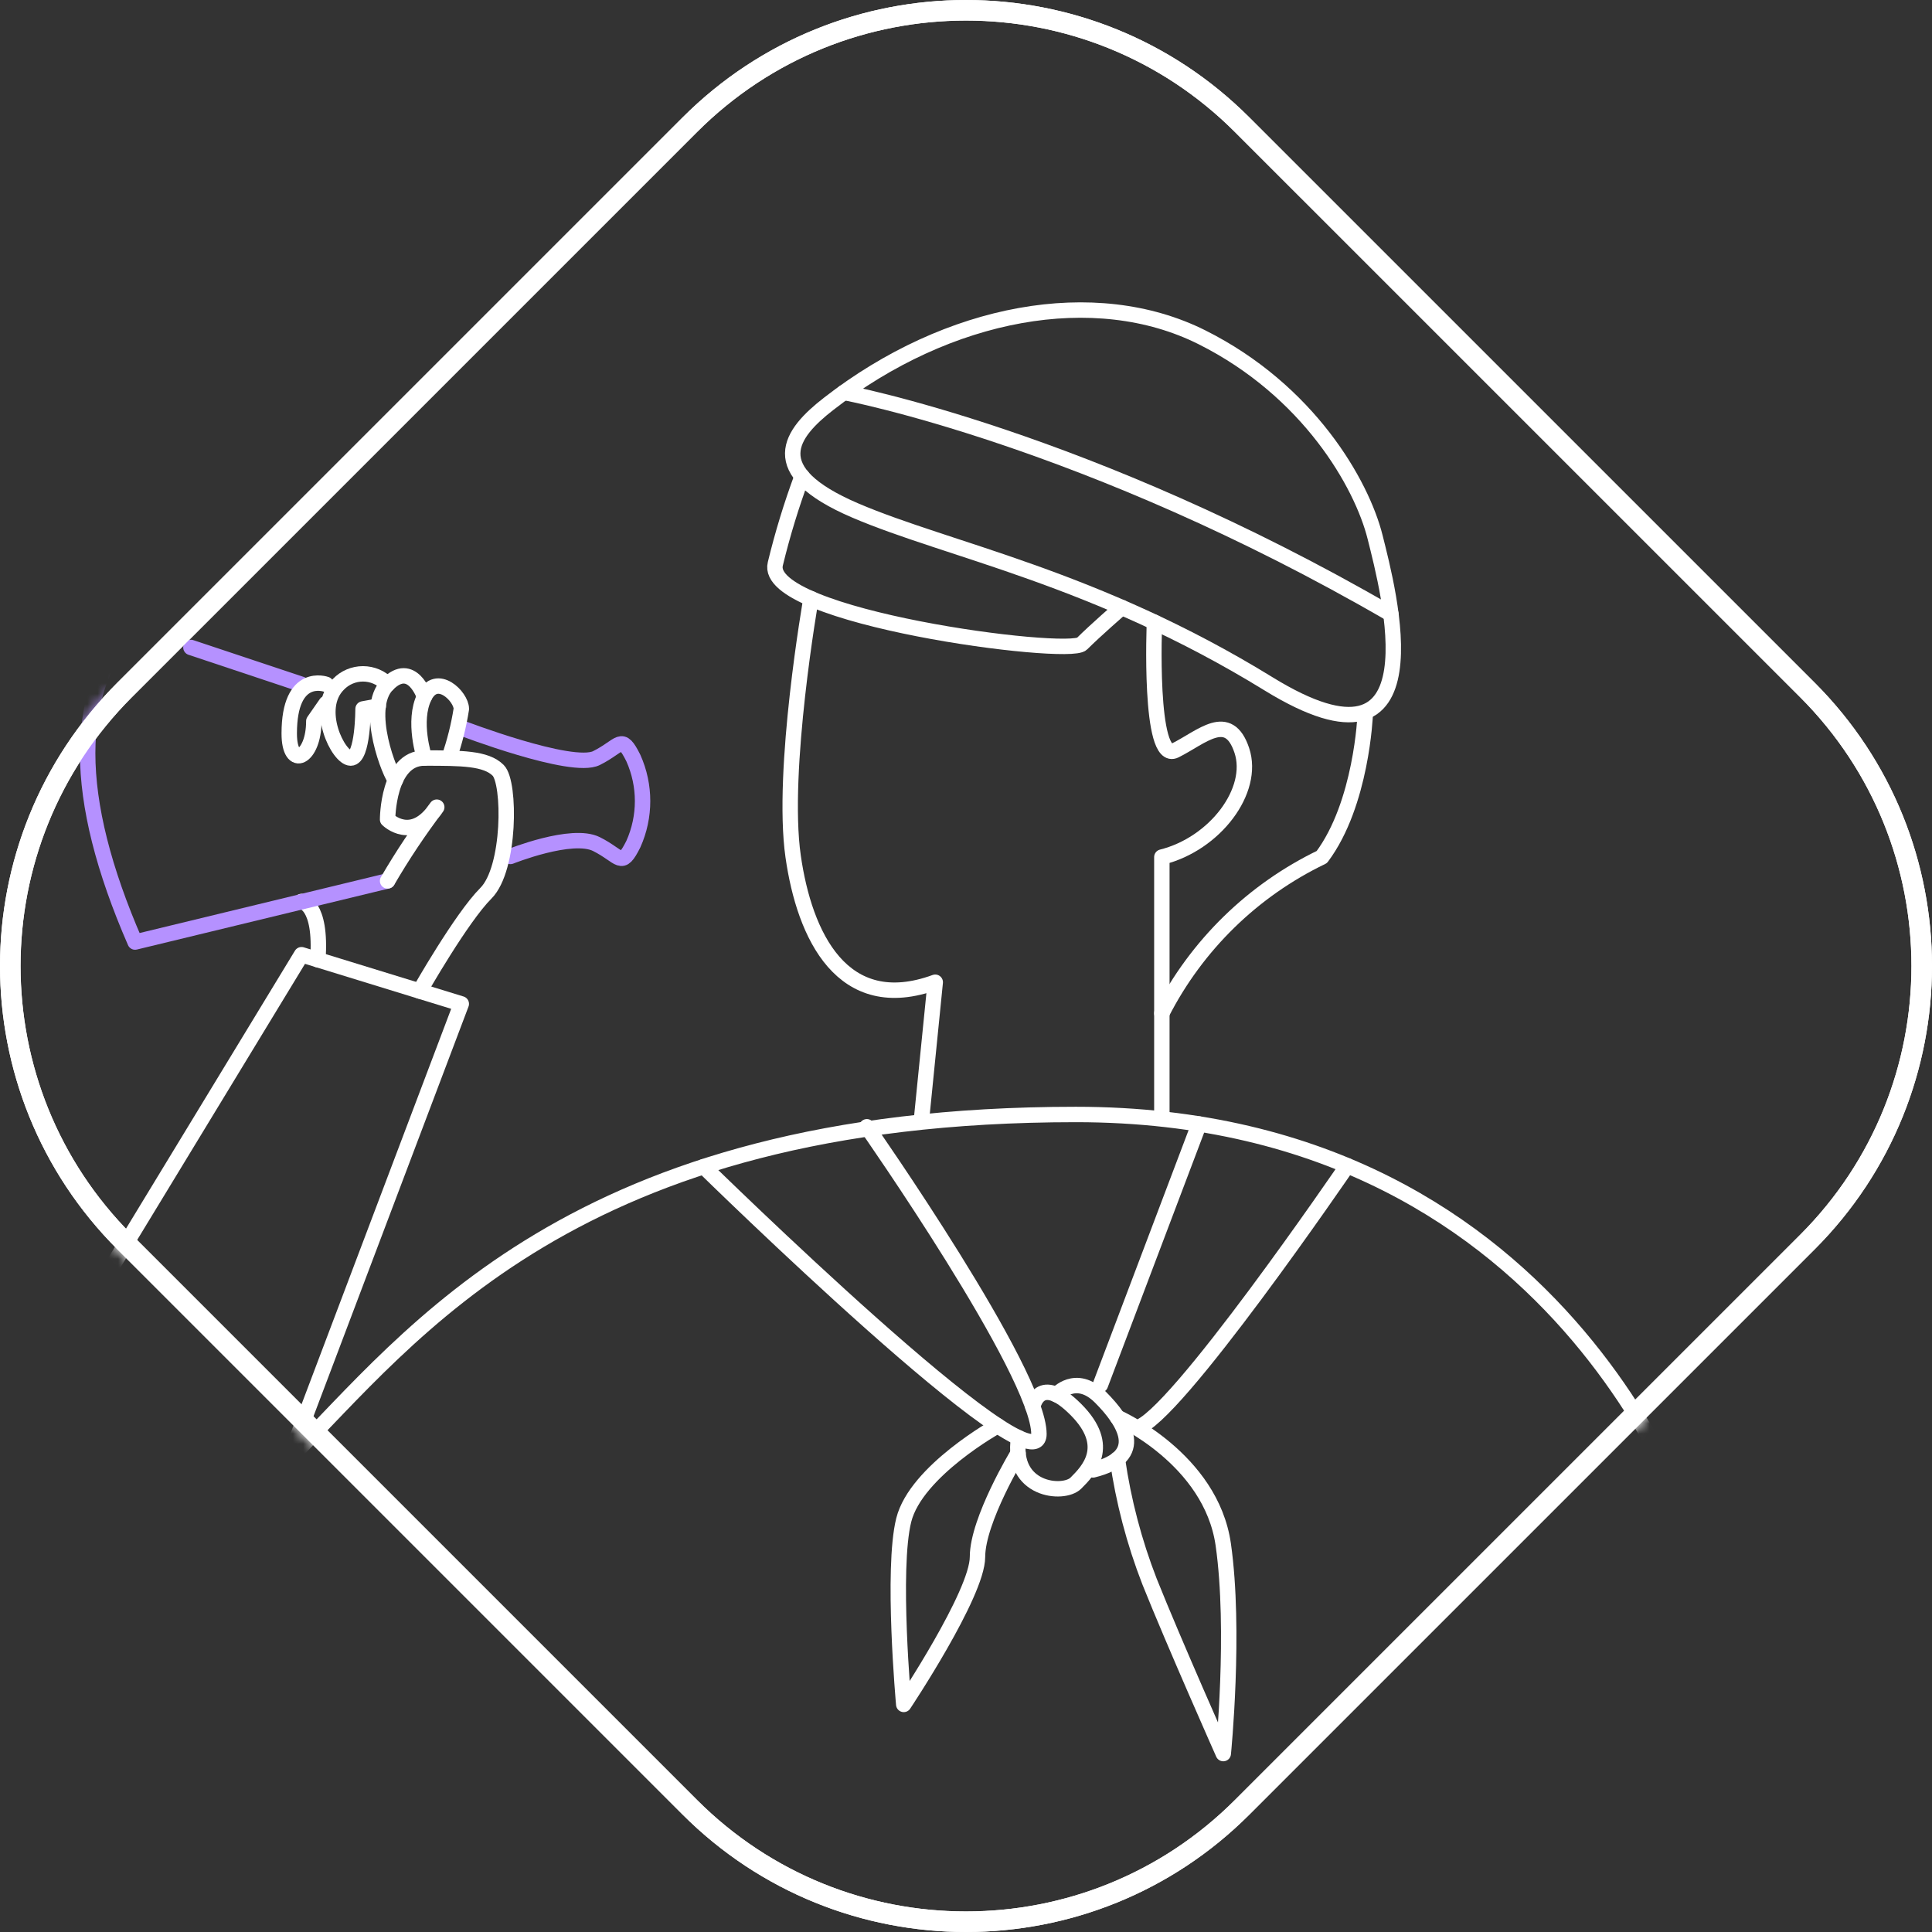 <svg xmlns="http://www.w3.org/2000/svg" xmlns:xlink="http://www.w3.org/1999/xlink" width="188" height="188" viewBox="0 0 188 188">
    <rect x="0" y="0" width="188" height="188" fill="#333333" stroke="none"/>
    <defs>
        <path id="44hqois5va" d="M66.428 176.579L11.42 121.572c-15.228-15.228-15.228-39.917 0-55.145l55.007-55.004c15.228-15.23 39.918-15.23 55.144 0l55.009 55.006c15.225 15.226 15.225 39.915 0 55.143l-55.01 55.007c-15.225 15.228-39.915 15.228-55.143 0z"/>
        <path id="z1qnxc50sc" d="M66.428 176.579L11.42 121.572c-15.228-15.228-15.228-39.917 0-55.145l55.007-55.004c15.228-15.23 39.918-15.23 55.144 0l55.009 55.006c15.225 15.226 15.225 39.915 0 55.143l-55.01 55.007c-15.225 15.228-39.915 15.228-55.143 0z"/>
    </defs>
    <g fill="none" fill-rule="evenodd">
        <mask id="vkks2fprkb" fill="#fff">
            <use xlink:href="#44hqois5va"/>
        </mask>
        <path stroke="#FFF" stroke-width="2" d="M120.864 12.13C113.447 4.71 103.724 1 94.001 1c-9.724 0-19.447 3.71-26.866 11.13L12.128 67.134C4.71 74.553 1 84.276 1 94c0 9.723 3.71 19.447 11.128 26.865l55.007 55.007C74.554 183.29 84.277 187 94.001 187c9.723 0 19.446-3.71 26.863-11.128l55.01-55.007C183.29 113.447 187 103.723 187 94c0-9.723-3.709-19.446-11.126-26.864l-55.01-55.006z"/>
        <g stroke-linecap="round" stroke-linejoin="round" mask="url(#vkks2fprkb)">
            <g>
                <path stroke="#FFF" stroke-width="1.5" d="M72.63 9.3c-3.692 2.871-6.486 6.486 2.594 10.376 9.08 3.89 23.347 6.486 40.21 16.863 16.863 10.377 11.674-9.08 10.376-14.269s-6.486-14.268-16.862-19.456C98.572-2.374 84.304.224 72.63 9.3z" transform="translate(8 30)"/>
                <path stroke="#FFF" stroke-width="1.5" d="M70.046 16.356c-1.033 2.783-1.901 5.624-2.6 8.509-1.3 5.188 28.535 9.08 29.833 7.782 1.298-1.298 3.874-3.538 3.874-3.538M104.338 30.551s-.578 13.77 2.018 12.473c2.596-1.297 5.188-3.89 6.484 0 1.296 3.89-2.594 9.08-7.782 10.377V78.45" transform="translate(8 30)"/>
                <path stroke="#FFF" stroke-width="1.5" d="M70.917 28.252s-2.934 16.711-1.738 25.083c1.1 7.7 4.784 15.547 13.828 12.245l-1.3 12.971M124.846 39.538s-.334 8.674-4.224 13.862c-6.709 3.231-12.175 8.57-15.565 15.2M74.126 8.187s23.625 4.4 53.22 21.562M21.341 57.72s1.982.179 1.588 5.671" transform="translate(8 30)"/>
                <path stroke="#FFF" stroke-width="1.5" d="M157.679 121.502S145.72 78.448 96.686 78.448c-49.034 0-64.581 21.527-76.541 33.487l16.743-44.25-15.547-4.784L0 98.011" transform="translate(8 30)"/>
                <g>
                    <path stroke="#B591FF" stroke-width="1.5" d="M36.358 10.279s10.763 4.133 13.155 2.937c2.392-1.196 2.392-2.392 3.588 0 1.196 2.663 1.196 5.71 0 8.372-1.2 2.392-1.2 1.2-3.588 0s-8.372 1.2-8.372 1.2M29.186 25.169L4.615 31.118C-1.538 16.995-1.538 6.623 4.615 0M10.048 2.452L20.812 6.04" transform="translate(8 30) translate(.53 30.551)"/>
                </g>
                <path stroke="#FFF" stroke-width="1.5" d="M32.84 66.44s4.048-7.125 6.44-9.517c2.392-2.392 2.392-10.763 1.2-11.959-1.192-1.196-3.588-1.2-7.176-1.2s-3.588 5.98-3.588 5.98 2.392 2.392 4.784-1.2c-1.739 2.293-3.337 4.69-4.784 7.176" transform="translate(8 30)"/>
                <path stroke="#FFF" stroke-width="1.5" d="M35.693 43.766c.544-1.555.946-3.156 1.2-4.784 0-1.2-2.392-3.588-3.588-1.2-1.196 2.388 0 5.98 0 5.98" transform="translate(8 30)"/>
                <path stroke="#FFF" stroke-width="1.5" d="M33.3 37.787s-1.2-3.588-3.588-1.2.352 9.033.774 9.3" transform="translate(8 30)"/>
                <path stroke="#FFF" stroke-width="1.5" d="M29.712 36.591c-.625-.652-1.489-1.02-2.392-1.02-.903 0-1.767.368-2.392 1.02-2.392 2.392 0 7.176 1.2 7.176s1.2-4.784 1.2-4.784l1.485-.271" transform="translate(8 30)"/>
                <path stroke="#FFF" stroke-width="1.5" d="M23.733 36.592s-3.588-1.314-3.588 4.784c0 3.588 2.392 2.392 2.392-1.2l1.2-1.727M76.354 79.645s16.743 23.919 16.743 29.9c0 5.981-32.617-26.019-32.617-26.019" transform="translate(8 30)"/>
                <path stroke="#FFF" stroke-width="1.5" d="M92.5 106.879s.6-3.316 4.186.271c3.586 3.587 1.2 5.98 0 7.176-1.2 1.196-6.349.724-5.566-4.421" transform="translate(8 30)"/>
                <path stroke="#FFF" stroke-width="1.5" d="M89.078 108.735s-7.94 4.4-9.136 9.18c-1.196 4.78 0 17.939 0 17.939s7.176-10.764 7.176-14.351c0-3.587 3.947-10.088 3.947-10.088M94.809 105.718s1.876-2.154 4.268.238 4.545 5.787-.718 7.079" transform="translate(8 30)"/>
                <path stroke="#FFF" stroke-width="1.5" d="M100.735 107.923s9.106 4.012 10.3 12.384c1.194 8.372 0 20.331 0 20.331s-4.784-10.763-7.176-16.743c-1.492-3.837-2.54-7.832-3.126-11.907M108.687 79.379L99.078 104.76M123.099 83.436s-16.985 24.883-20.5 25.5" transform="translate(8 30)"/>
            </g>
        </g>
        <path stroke="#FFF" stroke-width="2" d="M120.864 12.13C113.447 4.71 103.724 1 94.001 1c-9.724 0-19.447 3.71-26.866 11.13L12.128 67.134C4.71 74.553 1 84.276 1 94c0 9.723 3.71 19.447 11.128 26.865l55.007 55.007C74.554 183.29 84.277 187 94.001 187c9.723 0 19.446-3.71 26.863-11.128l55.01-55.007C183.29 113.447 187 103.723 187 94c0-9.723-3.709-19.446-11.126-26.864l-55.01-55.006z"/>
    </g>
</svg>
